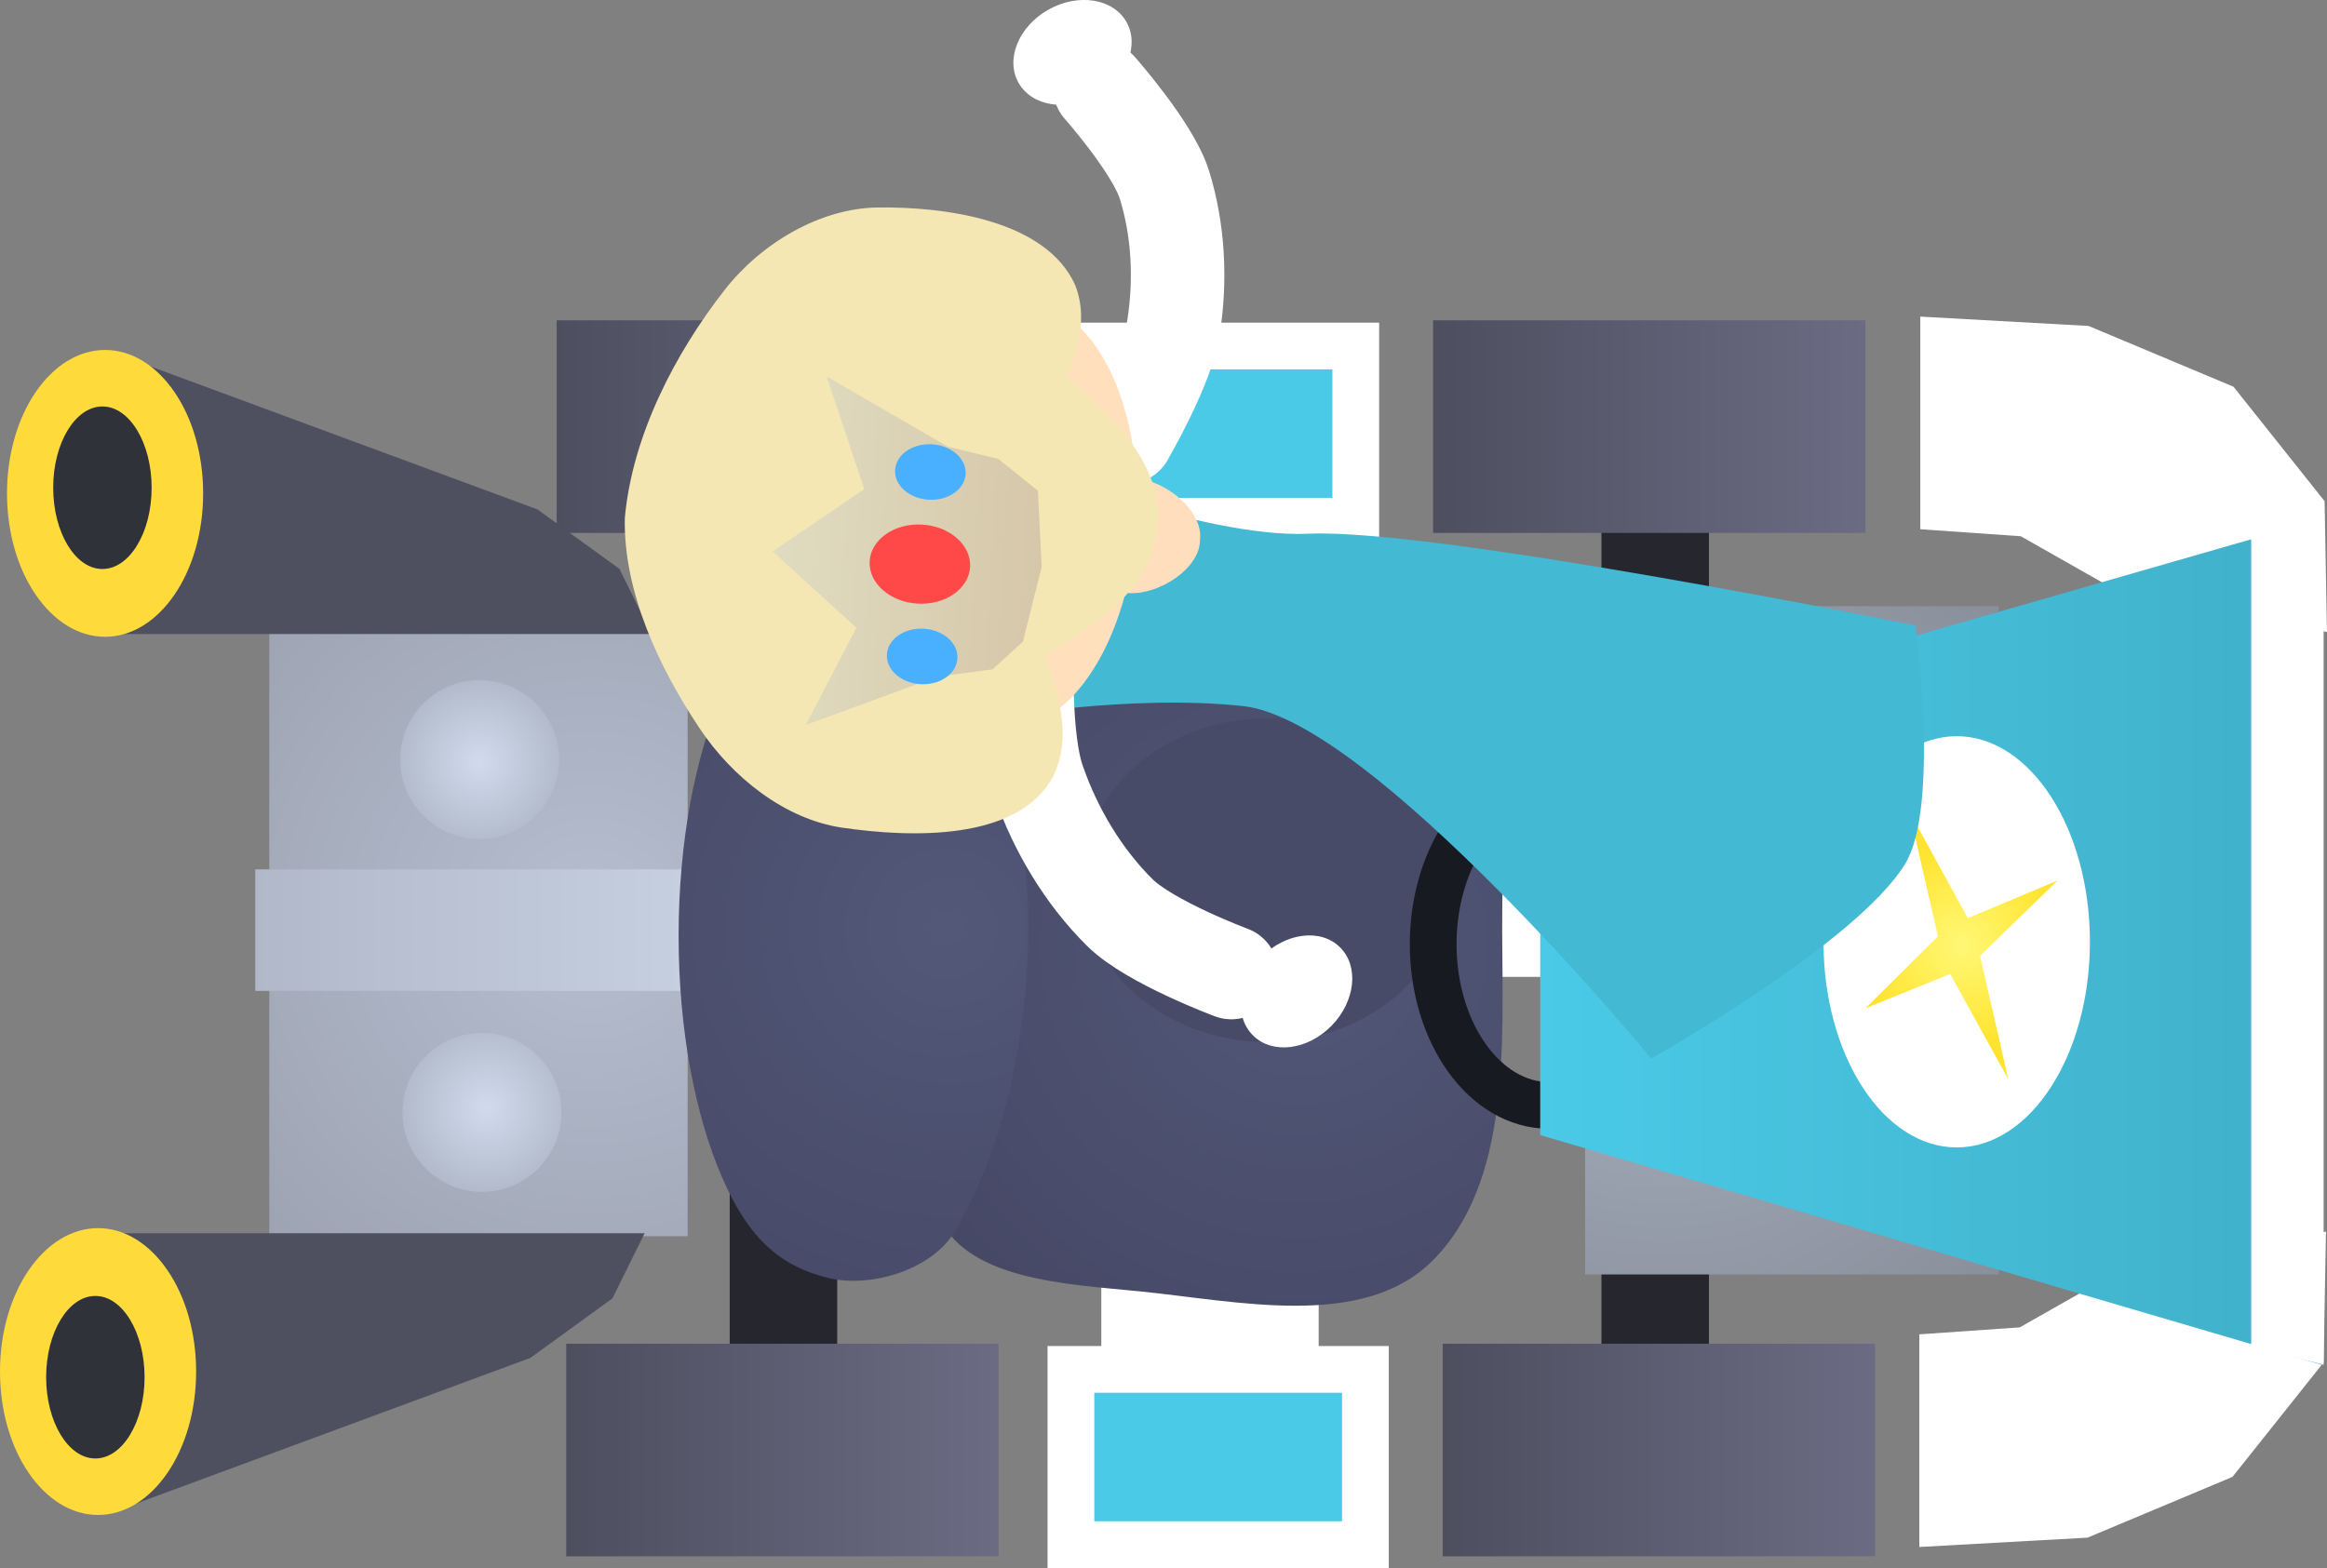 <svg version="1.1" xmlns="http://www.w3.org/2000/svg" xmlns:xlink="http://www.w3.org/1999/xlink" width="49.783" height="33.554" viewBox="0,0,49.783,33.554"><rect x="0" y="0" width="49.783" height="33.554" fill="#808080" stroke="none"/><defs><radialGradient cx="223.25" cy="179.799" r="11.126" gradientUnits="userSpaceOnUse" id="color-1"><stop offset="0" stop-color="#b6becf"/><stop offset="1" stop-color="#999fae"/></radialGradient><linearGradient x1="216.05" y1="178.7" x2="225.55" y2="178.7" gradientUnits="userSpaceOnUse" id="color-2"><stop offset="0" stop-color="#b1b8c9"/><stop offset="1" stop-color="#c6d0e1"/></linearGradient><radialGradient cx="238.362" cy="180.34" r="11.754" gradientUnits="userSpaceOnUse" id="color-3"><stop offset="0" stop-color="#535879"/><stop offset="1" stop-color="#434561"/></radialGradient><radialGradient cx="230.838" cy="179.952" r="11.614" gradientUnits="userSpaceOnUse" id="color-4"><stop offset="0" stop-color="#535879"/><stop offset="1" stop-color="#434561"/></radialGradient><radialGradient cx="246.199" cy="180.281" r="12.159" gradientUnits="userSpaceOnUse" id="color-5"><stop offset="0" stop-color="#a9b1c0"/><stop offset="1" stop-color="#828893"/></radialGradient><linearGradient x1="243.54" y1="180.252" x2="260.264" y2="180.252" gradientUnits="userSpaceOnUse" id="color-6"><stop offset="0" stop-color="#4acae7"/><stop offset="1" stop-color="#40afc8"/></linearGradient><linearGradient x1="222.703" y1="188.85" x2="231.953" y2="188.85" gradientUnits="userSpaceOnUse" id="color-7"><stop offset="0" stop-color="#4d4e5e"/><stop offset="1" stop-color="#6b6c84"/></linearGradient><linearGradient x1="241.453" y1="188.85" x2="250.703" y2="188.85" gradientUnits="userSpaceOnUse" id="color-8"><stop offset="0" stop-color="#4d4e5e"/><stop offset="1" stop-color="#6b6c84"/></linearGradient><linearGradient x1="222.498" y1="166.95" x2="231.748" y2="166.95" gradientUnits="userSpaceOnUse" id="color-9"><stop offset="0" stop-color="#4d4e5e"/><stop offset="1" stop-color="#6b6c84"/></linearGradient><linearGradient x1="241.248" y1="166.95" x2="250.498" y2="166.95" gradientUnits="userSpaceOnUse" id="color-10"><stop offset="0" stop-color="#4d4e5e"/><stop offset="1" stop-color="#6b6c84"/></linearGradient><radialGradient cx="221" cy="183.8" r="2.34" gradientUnits="userSpaceOnUse" id="color-11"><stop offset="0" stop-color="#d1dbed"/><stop offset="1" stop-color="#a9b1c0"/></radialGradient><radialGradient cx="220.85" cy="176.4" r="2.275" gradientUnits="userSpaceOnUse" id="color-12"><stop offset="0" stop-color="#d1dbed"/><stop offset="1" stop-color="#a9b1c0"/></radialGradient><radialGradient cx="252.553" cy="180.328" r="2.137" gradientUnits="userSpaceOnUse" id="color-13"><stop offset="0" stop-color="#fff876"/><stop offset="1" stop-color="#ffe32f"/></radialGradient><linearGradient x1="227.12" y1="171.828" x2="232.879" y2="172.157" gradientUnits="userSpaceOnUse" id="color-14"><stop offset="0" stop-color="#e0dcc1"/><stop offset="1" stop-color="#d6c7a9"/></linearGradient></defs><g transform="translate(-210.589,-160.096)"><g data-paper-data="{&quot;isPaintingLayer&quot;:true}" fill-rule="nonzero" stroke-linejoin="miter" stroke-miterlimit="10" stroke-dasharray="" stroke-dashoffset="0" style="mix-blend-mode: normal"><path d="M223.55,178.9h25v2.1h-25z" fill="#ffffff" stroke="none" stroke-width="0.884" stroke-linecap="butt"/><path d="M234.15,171h4.65v18.6h-4.65z" fill="#ffffff" stroke="none" stroke-width="1" stroke-linecap="butt"/><path d="M244.85,170.75h2.3v18.75h-2.3z" fill="#25262e" stroke="none" stroke-width="1" stroke-linecap="butt"/><path d="M226.2,170.75h2.3v18.75h-2.3z" fill="#25262e" stroke="none" stroke-width="1" stroke-linecap="butt"/><path d="M251.671,166.871l3.6,0.2l3.1,1.3l1.95,2.45l0.05,2.8l-4.7,-1l-1.85,-1.05l-2.15,-0.15z" fill="#ffffff" stroke="none" stroke-width="1" stroke-linecap="round"/><path d="M251.65,188.65l2.15,-0.15l1.85,-1.05l4.7,-1l-0.05,2.8l-1.95,2.45l-3.1,1.3l-3.6,0.2z" fill="#ffffff" stroke="none" stroke-width="1" stroke-linecap="round"/><path d="M216.35,173.65h8.95v12.9h-8.95z" fill="url(#color-1)" stroke="none" stroke-width="1" stroke-linecap="butt"/><path d="M216.05,178.7h9.5v2.6h-9.5z" fill="url(#color-2)" stroke="none" stroke-width="1" stroke-linecap="butt"/><g stroke="none" stroke-width="1.59" stroke-linecap="round"><path d="M234.973,172.701c2.083,-0.248 4.723,-0.571 6.242,0.875c1.616,1.546 1.52,4.256 1.511,6.441c0.009,2.43 0.186,5.41 -1.511,7.077c-1.493,1.461 -4.163,0.843 -6.242,0.636c-1.589,-0.159 -3.758,-0.242 -4.333,-1.67c-0.817,-1.84 0.975,-3.896 1.113,-5.884c0.126,-1.803 -1.234,-3.745 -0.477,-5.407c0.522,-1.306 2.23,-1.892 3.697,-2.067z" fill="url(#color-3)"/><path d="M228.288,172.808c1.18,-0.089 2.414,0.748 2.942,1.749c1.019,1.722 1.42,3.828 1.352,5.805c-0.073,2.107 -0.525,4.327 -1.59,6.123c-0.52,0.817 -1.827,1.177 -2.704,0.954c-1.002,-0.256 -1.673,-0.819 -2.249,-2.144c-0.576,-1.325 -0.932,-3.154 -0.932,-5.172c0,-2.018 0.356,-3.847 0.932,-5.172c0.576,-1.325 1.217,-2.066 2.249,-2.144z" fill="url(#color-4)"/></g><path d="M241.657,178.93c0,1.913 -1.775,3.464 -3.964,3.464c-2.189,0 -3.964,-1.551 -3.964,-3.464c0,-1.913 1.775,-3.464 3.964,-3.464c2.189,0 3.964,1.551 3.964,3.464z" fill="#484b68" stroke="none" stroke-width="0" stroke-linecap="butt"/><path d="M244.5,173.068h8.85v14.3h-8.85z" fill="url(#color-5)" stroke="none" stroke-width="1.147" stroke-linecap="butt"/><path d="M243.725,176.85c0.683,0 1.302,0.387 1.75,1.011c0.448,0.625 0.725,1.487 0.725,2.439c0,0.952 -0.277,1.814 -0.725,2.439c-0.448,0.624 -1.067,1.011 -1.75,1.011c-0.683,0 -1.302,-0.387 -1.75,-1.011c-0.448,-0.625 -0.725,-1.487 -0.725,-2.439c0,-0.952 0.277,-1.814 0.725,-2.439c0.448,-0.624 1.067,-1.011 1.75,-1.011z" fill="none" stroke="#181a22" stroke-width="1" stroke-linecap="butt"/><path d="M243.54,176.01l16.724,-4.809v18.102l-16.724,-4.917z" data-paper-data="{&quot;origPos&quot;:null}" fill="url(#color-6)" stroke="none" stroke-width="0.54" stroke-linecap="butt"/><path d="M252.45,175.85c0.786,0 1.499,0.493 2.015,1.29c0.516,0.796 0.835,1.896 0.835,3.11c0,1.214 -0.319,2.314 -0.835,3.11c-0.516,0.797 -1.229,1.29 -2.015,1.29c-0.786,0 -1.499,-0.493 -2.015,-1.29c-0.516,-0.796 -0.835,-1.896 -0.835,-3.11c0,-1.214 0.319,-2.314 0.835,-3.11c0.516,-0.797 1.229,-1.29 2.015,-1.29z" fill="#ffffff" stroke="none" stroke-width="1" stroke-linecap="butt"/><g><path d="M222.703,188.85h9.25v4.55h-9.25z" fill="url(#color-7)" stroke="none" stroke-width="1.062" stroke-linecap="butt"/><path d="M241.453,188.85h9.25v4.55h-9.25z" fill="url(#color-8)" stroke="none" stroke-width="1.062" stroke-linecap="butt"/><path d="M233.5,189.4h6.3v3.75h-6.3z" fill="#4acae7" stroke="#ffffff" stroke-width="1" stroke-linecap="round"/></g><g data-paper-data="{&quot;origPos&quot;:null}"><path d="M222.498,166.95h9.25v4.55h-9.25z" fill="url(#color-9)" stroke="none" stroke-width="1.062" stroke-linecap="butt"/><path d="M241.248,166.95h9.25v4.55h-9.25z" fill="url(#color-10)" stroke="none" stroke-width="1.062" stroke-linecap="butt"/><path d="M233.294,167.5h6.3v3.75h-6.3z" data-paper-data="{&quot;origPos&quot;:null}" fill="#4acae7" stroke="#ffffff" stroke-width="1" stroke-linecap="round"/></g><g stroke="none"><path d="M213.069,167.664l9.018,3.333l1.754,1.273l0.689,1.394h-11.461z" fill="#4e4f5f" stroke-width="1.232" stroke-linecap="round"/><path d="M211.353,172.823c-0.381,-0.555 -0.614,-1.322 -0.614,-2.169c0,-0.847 0.234,-1.614 0.614,-2.169c0.381,-0.556 0.905,-0.9 1.484,-0.9c0.578,0 1.103,0.343 1.484,0.9c0.381,0.555 0.614,1.322 0.614,2.169c0,0.847 -0.234,1.614 -0.614,2.169c-0.381,0.556 -0.905,0.9 -1.484,0.9c-0.579,0 -1.103,-0.343 -1.484,-0.9z" fill="#ffda3b" stroke-width="2.387" stroke-linecap="butt"/><path d="M212.036,171.762c-0.19,-0.314 -0.309,-0.749 -0.309,-1.229c0,-0.48 0.118,-0.915 0.309,-1.229c0.19,-0.315 0.453,-0.51 0.744,-0.51c0.291,0 0.553,0.195 0.744,0.51c0.19,0.314 0.309,0.749 0.309,1.229c0,0.48 -0.118,0.915 -0.309,1.229c-0.19,0.315 -0.453,0.51 -0.744,0.51c-0.291,0 -0.553,-0.195 -0.744,-0.51z" fill="#30323a" stroke-width="1.197" stroke-linecap="butt"/></g><g stroke="none"><path d="M212.919,186.486h11.461l-0.689,1.394l-1.754,1.273l-9.018,3.333z" fill="#4e4f5f" stroke-width="1.232" stroke-linecap="round"/><path d="M212.687,186.377c0.578,0 1.103,0.343 1.484,0.9c0.381,0.555 0.614,1.322 0.614,2.169c0,0.847 -0.234,1.614 -0.614,2.169c-0.381,0.556 -0.905,0.9 -1.484,0.9c-0.579,0 -1.103,-0.343 -1.484,-0.9c-0.381,-0.555 -0.614,-1.322 -0.614,-2.169c0,-0.847 0.234,-1.614 0.614,-2.169c0.381,-0.556 0.905,-0.9 1.484,-0.9z" fill="#ffda3b" stroke-width="2.387" stroke-linecap="butt"/><path d="M212.629,187.828c0.291,0 0.553,0.195 0.744,0.51c0.19,0.314 0.309,0.749 0.309,1.229c0,0.48 -0.118,0.915 -0.309,1.229c-0.19,0.315 -0.453,0.51 -0.744,0.51c-0.291,0 -0.553,-0.195 -0.744,-0.51c-0.19,-0.314 -0.309,-0.749 -0.309,-1.229c0,-0.48 0.118,-0.915 0.309,-1.229c0.19,-0.315 0.453,-0.51 0.744,-0.51z" fill="#30323a" stroke-width="1.197" stroke-linecap="butt"/></g><path d="M220.9,182.2c0.469,0 0.894,0.19 1.202,0.498c0.308,0.308 0.498,0.733 0.498,1.202c0,0.469 -0.19,0.894 -0.498,1.202c-0.308,0.308 -0.733,0.498 -1.202,0.498c-0.469,0 -0.894,-0.19 -1.202,-0.498c-0.308,-0.308 -0.498,-0.733 -0.498,-1.202c0,-0.469 0.19,-0.894 0.498,-1.202c0.308,-0.308 0.733,-0.498 1.202,-0.498z" fill="url(#color-11)" stroke="none" stroke-width="1" stroke-linecap="butt"/><path d="M220.85,174.65c0.469,0 0.894,0.19 1.202,0.498c0.308,0.308 0.498,0.733 0.498,1.202c0,0.469 -0.19,0.894 -0.498,1.202c-0.308,0.308 -0.733,0.498 -1.202,0.498c-0.469,0 -0.894,-0.19 -1.202,-0.498c-0.308,-0.308 -0.498,-0.733 -0.498,-1.202c0,-0.469 0.19,-0.894 0.498,-1.202c0.308,-0.308 0.733,-0.498 1.202,-0.498z" fill="url(#color-12)" stroke="none" stroke-width="1" stroke-linecap="butt"/><path d="M258.75,171.6l1.55,-0.65v18.35l-1.55,-0.4z" fill="#ffffff" stroke="none" stroke-width="1" stroke-linecap="round"/><path d="" fill="#4eddff" stroke="none" stroke-width="2.028" stroke-linecap="butt"/><path d="" fill="#4eddff" stroke="none" stroke-width="2.028" stroke-linecap="butt"/><path d="" fill="#ffd7a5" stroke="none" stroke-width="2.028" stroke-linecap="butt"/><path d="" fill="#ffd7a5" stroke="none" stroke-width="2.028" stroke-linecap="butt"/><path d="" fill="#4eddff" stroke="none" stroke-width="2.028" stroke-linecap="butt"/><path d="" fill="#4eddff" stroke="none" stroke-width="2.028" stroke-linecap="butt"/><path d="" fill="#ffd7a5" stroke="none" stroke-width="2.028" stroke-linecap="butt"/><path d="" fill="#ffd7a5" stroke="none" stroke-width="2.028" stroke-linecap="butt"/><path d="M252.689,179.743l1.919,-0.804l-1.658,1.61l0.604,2.642l-1.244,-2.253l-1.812,0.735l1.551,-1.541l-0.613,-2.666z" data-paper-data="{&quot;index&quot;:null}" fill="url(#color-13)" stroke="#c2b763" stroke-width="0" stroke-linecap="round"/><path d="M232.336,169.996c0,0 3.974,1.625 6.243,1.521c2.719,-0.125 12.989,1.964 12.989,1.964c0,0 0.529,3.872 -0.221,5.101c-1.039,1.703 -5.431,4.165 -5.431,4.165c0,0 -5.974,-7.241 -8.724,-7.54c-2.436,-0.265 -5.321,0.255 -5.321,0.255z" fill="#44b9d3" stroke="none" stroke-width="1" stroke-linecap="butt"/><path d="M234.118,161.977c0,0 1.134,1.28 1.382,2.072c0.303,0.973 0.351,2.047 0.198,3.027c-0.121,0.87 -1.002,2.375 -1.002,2.375" data-paper-data="{&quot;index&quot;:null}" fill="none" stroke="#ffffff" stroke-width="2" stroke-linecap="round"/><path d="M236.932,180.908c0,0 -1.739,-0.647 -2.381,-1.279c-0.786,-0.777 -1.381,-1.781 -1.735,-2.798c-0.328,-0.895 -0.253,-2.785 -0.253,-2.785" fill="none" stroke="#ffffff" stroke-width="2" stroke-linecap="round"/><path d="M232.587,166.576c0.71,0.041 1.324,0.588 1.743,1.438c0.419,0.85 0.642,2.004 0.57,3.26c-0.072,1.256 -0.425,2.377 -0.938,3.173c-0.513,0.797 -1.186,1.27 -1.895,1.23c-0.71,-0.041 -1.324,-0.588 -1.743,-1.438c-0.419,-0.85 -0.642,-2.004 -0.57,-3.26c0.072,-1.256 0.425,-2.377 0.938,-3.173c0.513,-0.797 1.186,-1.27 1.895,-1.23z" fill="#ffdfbc" stroke="none" stroke-width="1" stroke-linecap="butt"/><path d="M229.362,164.536c1.458,-0.02 3.599,0.273 4.226,1.654c0.639,1.611 -1.28,3.334 -1.377,5.084c-0.103,1.843 1.745,3.866 0.882,5.485c-0.768,1.335 -3.018,1.263 -4.489,1.048c-1.224,-0.18 -2.351,-1.078 -3.048,-2.125c-0.864,-1.295 -1.632,-2.915 -1.6,-4.499c0.159,-1.764 1.073,-3.524 2.136,-4.883c0.774,-0.992 2.033,-1.747 3.27,-1.764z" fill="#f5e7b3" stroke="none" stroke-width="1" stroke-linecap="round"/><path d="M234.889,170.338c0.636,0.033 1.449,0.697 1.372,1.308c0.007,0.615 -0.874,1.176 -1.512,1.143c-0.416,-0.022 -0.464,-0.797 -0.438,-1.254c0.026,-0.457 0.162,-1.218 0.578,-1.196z" fill="#ffdebd" stroke="none" stroke-width="1" stroke-linecap="butt"/><path d="M231.501,167.432c0.22,-0.39 0.786,-0.357 1.043,-0.084c1.122,1.132 2.963,2.279 2.814,4.011c-0.152,1.741 -2.087,2.458 -3.346,3.393c-0.344,0.298 -1.077,0.722 -1.315,0.19c-0.49,-1.122 -0.215,-2.499 -0.106,-3.856c0.107,-1.26 0.322,-2.6 0.91,-3.655z" fill="#f5e7b3" stroke="none" stroke-width="1.116" stroke-linecap="round"/><path d="M237.578,180.575c0.257,-0.261 0.572,-0.415 0.876,-0.453c0.304,-0.038 0.595,0.04 0.801,0.244c0.207,0.203 0.29,0.493 0.257,0.797c-0.033,0.304 -0.181,0.623 -0.437,0.884c-0.257,0.261 -0.572,0.415 -0.876,0.453c-0.304,0.038 -0.595,-0.041 -0.801,-0.244c-0.207,-0.203 -0.29,-0.493 -0.257,-0.797c0.033,-0.304 0.181,-0.623 0.437,-0.884z" fill="#ffffff" stroke="none" stroke-width="1.025" stroke-linecap="butt"/><path d="M233.081,162.324c-0.302,-0.048 -0.56,-0.204 -0.702,-0.457c-0.142,-0.253 -0.142,-0.554 -0.026,-0.837c0.116,-0.283 0.347,-0.548 0.666,-0.728c0.319,-0.179 0.665,-0.239 0.968,-0.191c0.302,0.048 0.56,0.204 0.702,0.457c0.142,0.253 0.142,0.554 0.026,0.837c-0.116,0.283 -0.347,0.548 -0.666,0.728c-0.319,0.179 -0.665,0.239 -0.968,0.191z" fill="#ffffff" stroke="none" stroke-width="1.025" stroke-linecap="butt"/><g stroke="none"><path d="M227.828,175.61l1.082,-2.08l-1.794,-1.635l1.963,-1.331l-0.806,-2.413l2.591,1.501l1.083,0.265l0.847,0.68l0.08,1.628l-0.4,1.6l-0.65,0.594l-1.184,0.158z" fill="url(#color-14)" stroke-width="0.419" stroke-linecap="round"/><path d="M229.194,172.106c0.013,-0.233 0.146,-0.438 0.349,-0.58c0.203,-0.142 0.477,-0.221 0.774,-0.204c0.297,0.017 0.56,0.127 0.745,0.291c0.186,0.164 0.294,0.382 0.281,0.616c-0.013,0.233 -0.146,0.438 -0.349,0.58c-0.203,0.142 -0.477,0.221 -0.774,0.204c-0.297,-0.017 -0.56,-0.127 -0.745,-0.291c-0.186,-0.164 -0.294,-0.382 -0.281,-0.616z" fill="#ff4949" stroke-width="0.154" stroke-linecap="butt"/><path d="M229.738,170.154c0.009,-0.164 0.102,-0.307 0.245,-0.407c0.143,-0.1 0.335,-0.155 0.543,-0.144c0.208,0.012 0.393,0.089 0.524,0.204c0.131,0.115 0.207,0.269 0.197,0.432c-0.009,0.164 -0.102,0.307 -0.245,0.407c-0.143,0.1 -0.335,0.155 -0.543,0.144c-0.208,-0.012 -0.393,-0.089 -0.524,-0.204c-0.131,-0.115 -0.207,-0.269 -0.197,-0.432z" fill="#49afff" stroke-width="0.108" stroke-linecap="butt"/><path d="M229.563,174.101c0.009,-0.164 0.102,-0.307 0.245,-0.407c0.143,-0.1 0.335,-0.155 0.543,-0.144c0.208,0.012 0.393,0.089 0.524,0.204c0.131,0.115 0.207,0.269 0.197,0.432c-0.009,0.164 -0.102,0.307 -0.245,0.407c-0.143,0.1 -0.335,0.155 -0.543,0.144c-0.208,-0.012 -0.393,-0.089 -0.524,-0.204c-0.131,-0.115 -0.207,-0.269 -0.197,-0.432z" fill="#49afff" stroke-width="0.108" stroke-linecap="butt"/></g></g></g></svg>